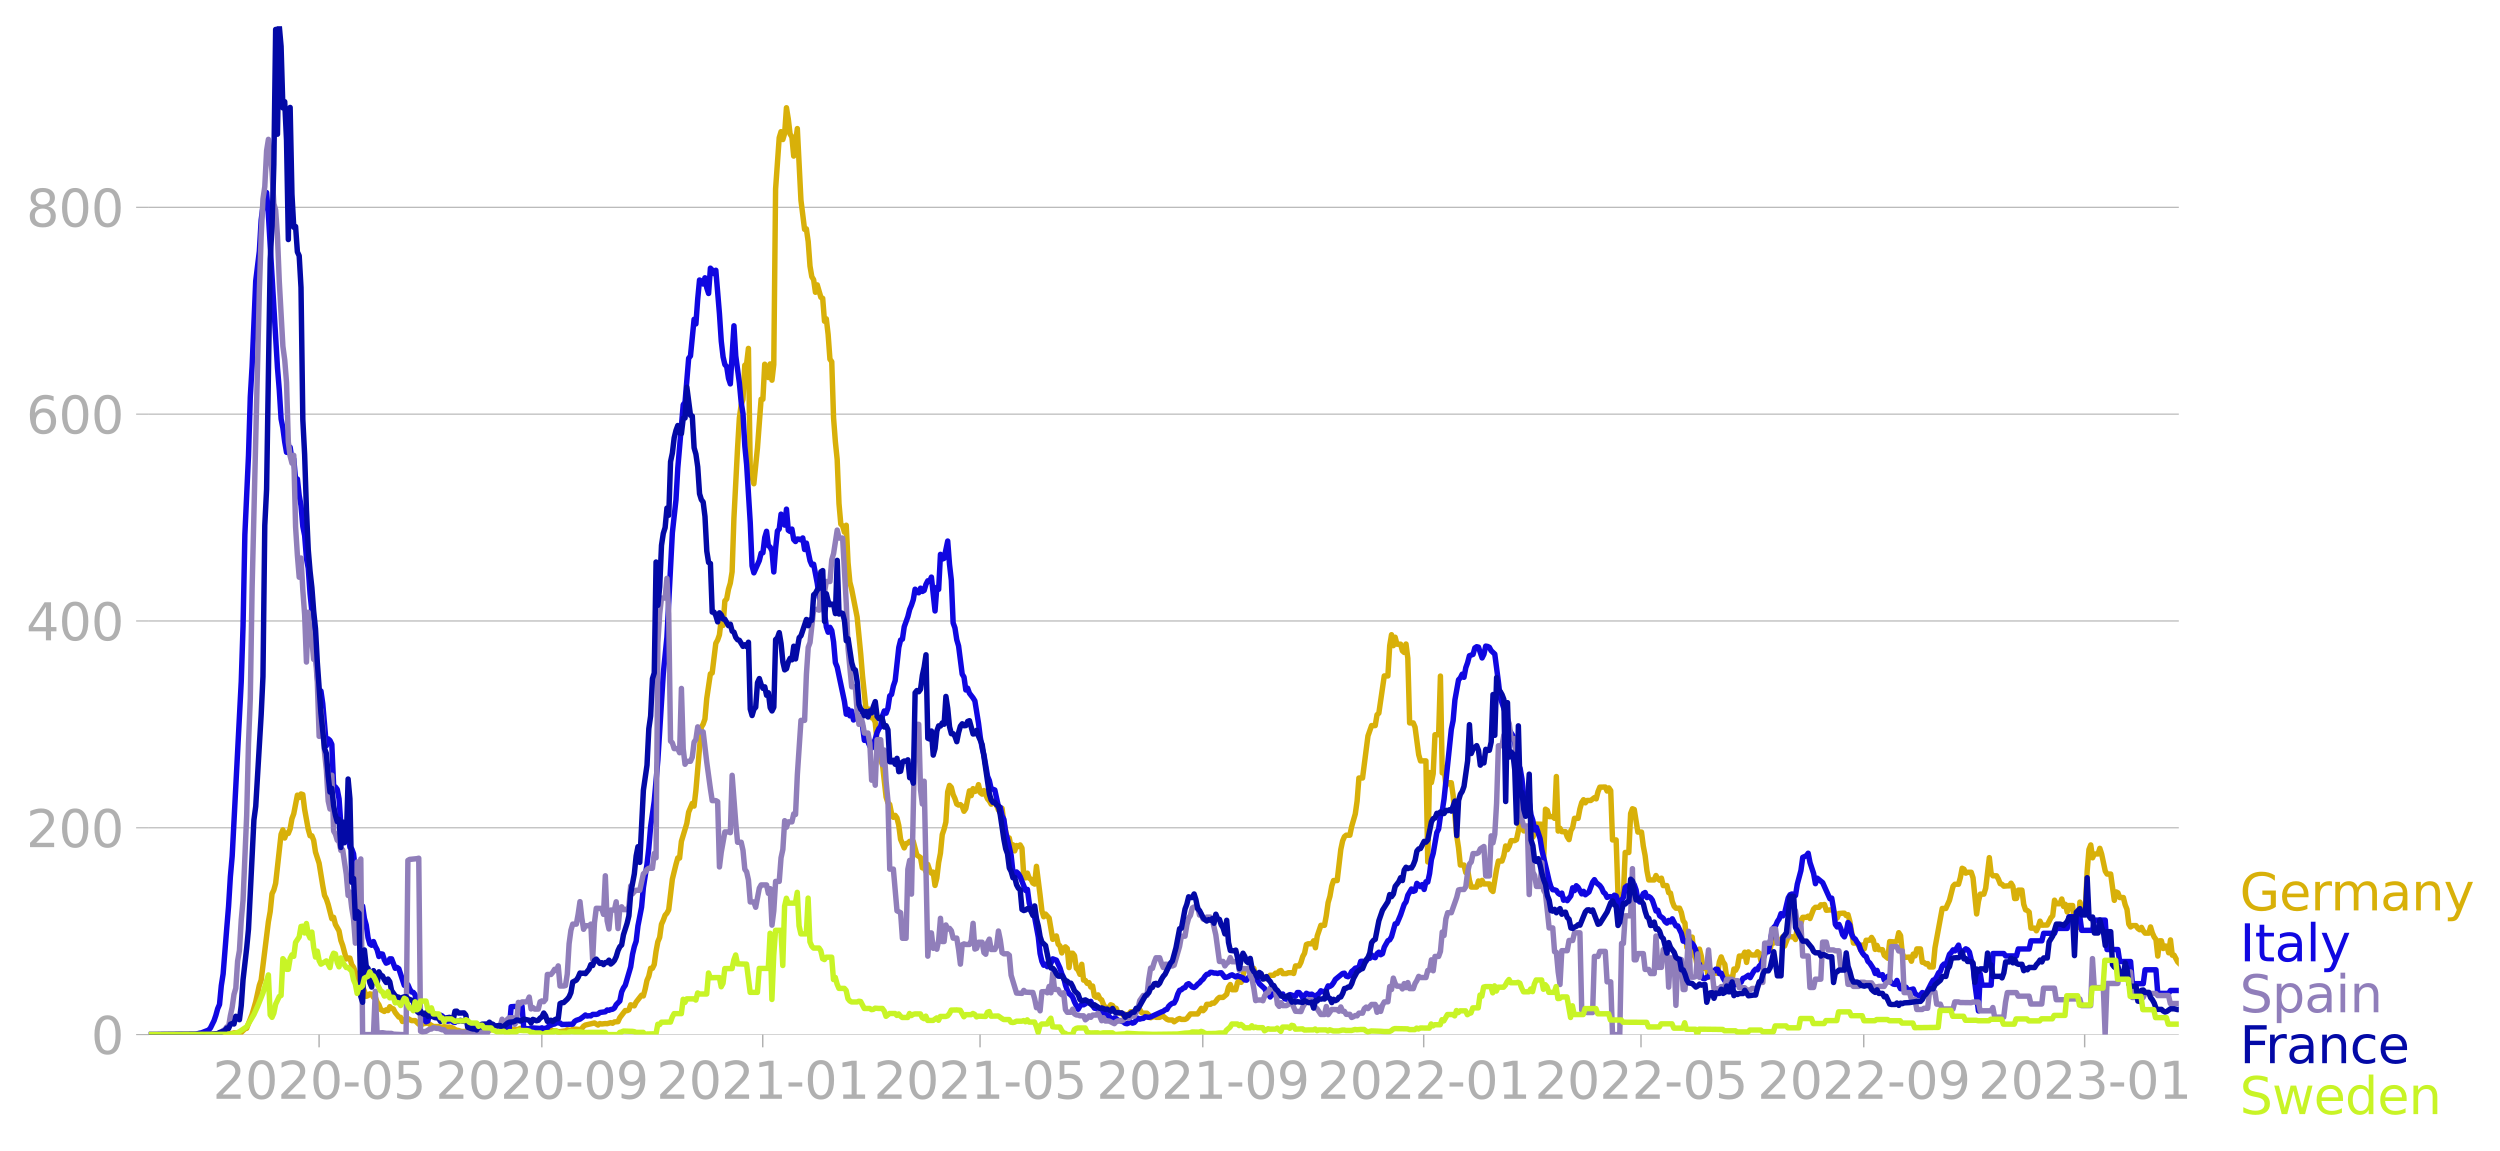 <svg xmlns="http://www.w3.org/2000/svg" xmlns:xlink="http://www.w3.org/1999/xlink" width="916.28" height="421.825" viewBox="0 0 687.21 316.369"><defs><style>*{stroke-linejoin:round;stroke-linecap:butt}</style></defs><g id="figure_1"><path id="patch_1" d="M0 316.369h687.21V0H0v316.369z" style="fill:none"/><g id="axes_1"><path id="patch_2" d="M40.922 284.4h558V7.2h-558v277.2z" style="fill:none"/><g id="matplotlib.axis_1"><g id="xtick_1"><g id="line2d_1"><defs><path id="mb1f27d4734" d="M0 0v3.5" style="stroke:#b0b0b0;stroke-width:.4"/></defs><use xlink:href="#mb1f27d4734" x="87.713" y="284.4" style="fill:#b0b0b0;stroke:#b0b0b0;stroke-width:.4"/></g><g id="text_1" style="fill:#b0b0b0" transform="matrix(.14 0 0 -.14 58.465 302.038)"><defs><path id="DejaVuSans-32" d="M1228 531h2203V0H469v531q359 372 979 998 621 627 780 809 303 340 423 576 121 236 121 464 0 372-261 606-261 235-680 235-297 0-627-103-329-103-704-313v638q381 153 712 231 332 78 607 78 725 0 1156-363 431-362 431-968 0-288-108-546-107-257-392-607-78-91-497-524-418-433-1181-1211z" transform="scale(.016)"/><path id="DejaVuSans-30" d="M2034 4250q-487 0-733-480-245-479-245-1442 0-959 245-1439 246-480 733-480 491 0 736 480 246 480 246 1439 0 963-246 1442-245 480-736 480zm0 500q785 0 1199-621 414-620 414-1801 0-1178-414-1799Q2819-91 2034-91q-784 0-1198 620-414 621-414 1799 0 1181 414 1801 414 621 1198 621z" transform="scale(.016)"/><path id="DejaVuSans-2d" d="M313 2009h1684v-512H313v512z" transform="scale(.016)"/><path id="DejaVuSans-35" d="M691 4666h2478v-532H1269V2991q137 47 274 70 138 23 276 23 781 0 1237-428 457-428 457-1159 0-753-469-1171Q2575-91 1722-91q-294 0-599 50Q819 9 494 109v635q281-153 581-228t634-75q541 0 856 284 316 284 316 772 0 487-316 771-315 285-856 285-253 0-505-56-251-56-513-175v2344z" transform="scale(.016)"/></defs><use xlink:href="#DejaVuSans-32"/><use xlink:href="#DejaVuSans-30" x="63.623"/><use xlink:href="#DejaVuSans-32" x="127.246"/><use xlink:href="#DejaVuSans-30" x="190.869"/><use xlink:href="#DejaVuSans-2d" x="254.492"/><use xlink:href="#DejaVuSans-30" x="290.576"/><use xlink:href="#DejaVuSans-35" x="354.199"/></g></g><g id="xtick_2"><use xlink:href="#mb1f27d4734" id="line2d_2" x="148.939" y="284.4" style="fill:#b0b0b0;stroke:#b0b0b0;stroke-width:.4"/><g id="text_2" style="fill:#b0b0b0" transform="matrix(.14 0 0 -.14 119.69 302.038)"><defs><path id="DejaVuSans-39" d="M703 97v575q238-113 481-172 244-59 479-59 625 0 954 420 330 420 377 1277-181-269-460-413-278-144-615-144-700 0-1108 423-408 424-408 1159 0 718 425 1152 425 435 1131 435 810 0 1236-621 427-620 427-1801 0-1103-524-1761Q2575-91 1691-91q-238 0-482 47Q966 3 703 97zm1256 1978q425 0 673 290 249 291 249 798 0 503-249 795-248 292-673 292t-673-292q-248-292-248-795 0-507 248-798 248-290 673-290z" transform="scale(.016)"/></defs><use xlink:href="#DejaVuSans-32"/><use xlink:href="#DejaVuSans-30" x="63.623"/><use xlink:href="#DejaVuSans-32" x="127.246"/><use xlink:href="#DejaVuSans-30" x="190.869"/><use xlink:href="#DejaVuSans-2d" x="254.492"/><use xlink:href="#DejaVuSans-30" x="290.576"/><use xlink:href="#DejaVuSans-39" x="354.199"/></g></g><g id="xtick_3"><use xlink:href="#mb1f27d4734" id="line2d_3" x="209.666" y="284.4" style="fill:#b0b0b0;stroke:#b0b0b0;stroke-width:.4"/><g id="text_3" style="fill:#b0b0b0" transform="matrix(.14 0 0 -.14 180.419 302.038)"><defs><path id="DejaVuSans-31" d="M794 531h1031v3560L703 3866v575l1116 225h631V531h1031V0H794v531z" transform="scale(.016)"/></defs><use xlink:href="#DejaVuSans-32"/><use xlink:href="#DejaVuSans-30" x="63.623"/><use xlink:href="#DejaVuSans-32" x="127.246"/><use xlink:href="#DejaVuSans-31" x="190.869"/><use xlink:href="#DejaVuSans-2d" x="254.492"/><use xlink:href="#DejaVuSans-30" x="290.576"/><use xlink:href="#DejaVuSans-31" x="354.199"/></g></g><g id="xtick_4"><use xlink:href="#mb1f27d4734" id="line2d_4" x="269.399" y="284.4" style="fill:#b0b0b0;stroke:#b0b0b0;stroke-width:.4"/><g id="text_4" style="fill:#b0b0b0" transform="matrix(.14 0 0 -.14 240.15 302.038)"><use xlink:href="#DejaVuSans-32"/><use xlink:href="#DejaVuSans-30" x="63.623"/><use xlink:href="#DejaVuSans-32" x="127.246"/><use xlink:href="#DejaVuSans-31" x="190.869"/><use xlink:href="#DejaVuSans-2d" x="254.492"/><use xlink:href="#DejaVuSans-30" x="290.576"/><use xlink:href="#DejaVuSans-35" x="354.199"/></g></g><g id="xtick_5"><use xlink:href="#mb1f27d4734" id="line2d_5" x="330.625" y="284.4" style="fill:#b0b0b0;stroke:#b0b0b0;stroke-width:.4"/><g id="text_5" style="fill:#b0b0b0" transform="matrix(.14 0 0 -.14 301.377 302.038)"><use xlink:href="#DejaVuSans-32"/><use xlink:href="#DejaVuSans-30" x="63.623"/><use xlink:href="#DejaVuSans-32" x="127.246"/><use xlink:href="#DejaVuSans-31" x="190.869"/><use xlink:href="#DejaVuSans-2d" x="254.492"/><use xlink:href="#DejaVuSans-30" x="290.576"/><use xlink:href="#DejaVuSans-39" x="354.199"/></g></g><g id="xtick_6"><use xlink:href="#mb1f27d4734" id="line2d_6" x="391.352" y="284.4" style="fill:#b0b0b0;stroke:#b0b0b0;stroke-width:.4"/><g id="text_6" style="fill:#b0b0b0" transform="matrix(.14 0 0 -.14 362.105 302.038)"><use xlink:href="#DejaVuSans-32"/><use xlink:href="#DejaVuSans-30" x="63.623"/><use xlink:href="#DejaVuSans-32" x="127.246"/><use xlink:href="#DejaVuSans-32" x="190.869"/><use xlink:href="#DejaVuSans-2d" x="254.492"/><use xlink:href="#DejaVuSans-30" x="290.576"/><use xlink:href="#DejaVuSans-31" x="354.199"/></g></g><g id="xtick_7"><use xlink:href="#mb1f27d4734" id="line2d_7" x="451.085" y="284.4" style="fill:#b0b0b0;stroke:#b0b0b0;stroke-width:.4"/><g id="text_7" style="fill:#b0b0b0" transform="matrix(.14 0 0 -.14 421.837 302.038)"><use xlink:href="#DejaVuSans-32"/><use xlink:href="#DejaVuSans-30" x="63.623"/><use xlink:href="#DejaVuSans-32" x="127.246"/><use xlink:href="#DejaVuSans-32" x="190.869"/><use xlink:href="#DejaVuSans-2d" x="254.492"/><use xlink:href="#DejaVuSans-30" x="290.576"/><use xlink:href="#DejaVuSans-35" x="354.199"/></g></g><g id="xtick_8"><use xlink:href="#mb1f27d4734" id="line2d_8" x="512.311" y="284.4" style="fill:#b0b0b0;stroke:#b0b0b0;stroke-width:.4"/><g id="text_8" style="fill:#b0b0b0" transform="matrix(.14 0 0 -.14 483.063 302.038)"><use xlink:href="#DejaVuSans-32"/><use xlink:href="#DejaVuSans-30" x="63.623"/><use xlink:href="#DejaVuSans-32" x="127.246"/><use xlink:href="#DejaVuSans-32" x="190.869"/><use xlink:href="#DejaVuSans-2d" x="254.492"/><use xlink:href="#DejaVuSans-30" x="290.576"/><use xlink:href="#DejaVuSans-39" x="354.199"/></g></g><g id="xtick_9"><use xlink:href="#mb1f27d4734" id="line2d_9" x="573.038" y="284.4" style="fill:#b0b0b0;stroke:#b0b0b0;stroke-width:.4"/><g id="text_9" style="fill:#b0b0b0" transform="matrix(.14 0 0 -.14 543.79 302.038)"><defs><path id="DejaVuSans-33" d="M2597 2516q453-97 707-404 255-306 255-756 0-690-475-1069Q2609-91 1734-91q-293 0-604 58T488 141v609q262-153 574-231 313-78 654-78 593 0 904 234t311 681q0 413-289 645-289 233-804 233h-544v519h569q465 0 712 186t247 536q0 359-255 551-254 193-729 193-260 0-557-57-297-56-653-174v562q360 100 674 150t592 50q719 0 1137-327 419-326 419-882 0-388-222-655t-631-370z" transform="scale(.016)"/></defs><use xlink:href="#DejaVuSans-32"/><use xlink:href="#DejaVuSans-30" x="63.623"/><use xlink:href="#DejaVuSans-32" x="127.246"/><use xlink:href="#DejaVuSans-33" x="190.869"/><use xlink:href="#DejaVuSans-2d" x="254.492"/><use xlink:href="#DejaVuSans-30" x="290.576"/><use xlink:href="#DejaVuSans-31" x="354.199"/></g></g></g><g id="matplotlib.axis_2"><g id="ytick_1"><path id="line2d_10" d="M40.922 284.4h558" clip-path="url(#p48f4466054)" style="fill:none;stroke:#b0b0b0;stroke-width:.3;stroke-linecap:square"/><g id="line2d_11"><defs><path id="mb49ef92e0b" d="M0 0h-3.5" style="stroke:#b0b0b0;stroke-width:.3"/></defs><use xlink:href="#mb49ef92e0b" x="40.922" y="284.4" style="fill:#b0b0b0;stroke:#b0b0b0;stroke-width:.3"/></g><use xlink:href="#DejaVuSans-30" id="text_10" style="fill:#b0b0b0" transform="matrix(.14 0 0 -.14 25.015 289.719)"/></g><g id="ytick_2"><path id="line2d_12" d="M40.922 227.547h558" clip-path="url(#p48f4466054)" style="fill:none;stroke:#b0b0b0;stroke-width:.3;stroke-linecap:square"/><use xlink:href="#mb49ef92e0b" id="line2d_13" x="40.922" y="227.547" style="fill:#b0b0b0;stroke:#b0b0b0;stroke-width:.3"/><g id="text_11" style="fill:#b0b0b0" transform="matrix(.14 0 0 -.14 7.2 232.866)"><use xlink:href="#DejaVuSans-32"/><use xlink:href="#DejaVuSans-30" x="63.623"/><use xlink:href="#DejaVuSans-30" x="127.246"/></g></g><g id="ytick_3"><path id="line2d_14" d="M40.922 170.694h558" clip-path="url(#p48f4466054)" style="fill:none;stroke:#b0b0b0;stroke-width:.3;stroke-linecap:square"/><use xlink:href="#mb49ef92e0b" id="line2d_15" x="40.922" y="170.694" style="fill:#b0b0b0;stroke:#b0b0b0;stroke-width:.3"/><g id="text_12" style="fill:#b0b0b0" transform="matrix(.14 0 0 -.14 7.2 176.012)"><defs><path id="DejaVuSans-34" d="M2419 4116 825 1625h1594v2491zm-166 550h794V1625h666v-525h-666V0h-628v1100H313v609l1940 2957z" transform="scale(.016)"/></defs><use xlink:href="#DejaVuSans-34"/><use xlink:href="#DejaVuSans-30" x="63.623"/><use xlink:href="#DejaVuSans-30" x="127.246"/></g></g><g id="ytick_4"><path id="line2d_16" d="M40.922 113.84h558" clip-path="url(#p48f4466054)" style="fill:none;stroke:#b0b0b0;stroke-width:.3;stroke-linecap:square"/><use xlink:href="#mb49ef92e0b" id="line2d_17" x="40.922" y="113.84" style="fill:#b0b0b0;stroke:#b0b0b0;stroke-width:.3"/><g id="text_13" style="fill:#b0b0b0" transform="matrix(.14 0 0 -.14 7.2 119.16)"><defs><path id="DejaVuSans-36" d="M2113 2584q-425 0-674-291-248-290-248-796 0-503 248-796 249-292 674-292t673 292q248 293 248 796 0 506-248 796-248 291-673 291zm1253 1979v-575q-238 112-480 171-242 60-480 60-625 0-955-422-329-422-376-1275 184 272 462 417 279 145 613 145 703 0 1111-427 408-426 408-1160 0-719-425-1154Q2819-91 2113-91q-810 0-1238 620-428 621-428 1799 0 1106 525 1764t1409 658q238 0 480-47t505-140z" transform="scale(.016)"/></defs><use xlink:href="#DejaVuSans-36"/><use xlink:href="#DejaVuSans-30" x="63.623"/><use xlink:href="#DejaVuSans-30" x="127.246"/></g></g><g id="ytick_5"><path id="line2d_18" d="M40.922 56.987h558" clip-path="url(#p48f4466054)" style="fill:none;stroke:#b0b0b0;stroke-width:.3;stroke-linecap:square"/><use xlink:href="#mb49ef92e0b" id="line2d_19" x="40.922" y="56.987" style="fill:#b0b0b0;stroke:#b0b0b0;stroke-width:.3"/><g id="text_14" style="fill:#b0b0b0" transform="matrix(.14 0 0 -.14 7.2 62.306)"><defs><path id="DejaVuSans-38" d="M2034 2216q-450 0-708-241-257-241-257-662 0-422 257-663 258-241 708-241t709 242q260 243 260 662 0 421-258 662-257 241-711 241zm-631 268q-406 100-633 378-226 279-226 679 0 559 398 884 399 325 1092 325 697 0 1094-325t397-884q0-400-227-679-226-278-629-378 456-106 710-416 255-309 255-755 0-679-414-1042Q2806-91 2034-91q-771 0-1186 362-414 363-414 1042 0 446 256 755 257 310 713 416zm-231 997q0-362 226-565 227-203 636-203 407 0 636 203 230 203 230 565 0 363-230 566-229 203-636 203-409 0-636-203-226-203-226-566z" transform="scale(.016)"/></defs><use xlink:href="#DejaVuSans-38"/><use xlink:href="#DejaVuSans-30" x="63.623"/><use xlink:href="#DejaVuSans-30" x="127.246"/></g></g></g><path id="line2d_20" d="m40.922 284.4 20.907-.081 1.99-.244.499-.162 1.493.122.498-.244.995-.975.498-.162 1.493-3.817.996-3.452.995-4.549.498-1.42 1.991-16.042.498-2.802.498-4.873.498-1.056.497-1.827 1.494-13.482.497-1.219.498 2.234.498-1.38.498.12.498-1.258.497-2.802.498-1.34.996-5.117.497.65.498-.975.498.163.498 4.06.995 5.483.498 1.787h.498l.498 1.259.497 3.208.996 3.086.995 6.132.498 2.72.498.976.498 1.502.995 3.899.498-.366.498 1.95.995 1.786.498 2.6.498 1.38.995 3.736.498-.284.498.04.498 1.787.497.731.498 1.3.498 3.005.498.609.498.081.497.447.498 1.096.498 1.462.498-.203.497-.487.498.122.498.812.498-.04.498 1.38.497.73.498 1.3.996.528.497-.446.498.203.498-1.056.498.447.497.162.498.975.996 1.258.498.082.497 1.137.498-.488h.498l.498-.324.995.568h.996l.995.975.498-.203.498.203.498-.163.995-.122 1.493.934h1.494l.497.163h.498l.498-.122.996.163.497-.041.996.284.498.366.497.203.498.08.498.204.498.081 1.99-.081.996-.487 1.991.08h.498l.498.123h.498l.497.284.996-.447.498-.243.995-.082.498-.203.498-.325 1.493.65.498.122.498-.244.497.244 1.494.04.498-.04.497-.244.498.285 1.991-.244 1.493.528.498.244.498-.163.996.04.497-.324.498-.122.498.081.498-.04.995.325.996.08.497.204h.498l.996-.163.498-.04.497-.325.498.122h.498l.498-.244.995-.04.996.121.497-.284.498-.65.498-.325 2.489-.568.995.568.498-.406.498.122.996-.122.497.04.996-.283.498.162.497-.365.996-.082.498-1.096 1.493-1.95.498.041.498-.243.497-1.381.996.284.498-1.015 1.493-1.909.498.203.497-1.868.498-2.396.498-1.137.498-2.193h.498l.497-1.015.498-3.614.498-2.68.498-1.178.497-3.614.498-1.097.498-1.38.498-.569.497-.934.996-8.406.996-4.061.497-1.787.498.04.498-4.588 1.493-4.954.498-3.087.995-2.396.498.731.498-4.264 1.493-17.421.498-.812.498-1.422.498-5.644.995-6.782.498-.244.995-8.162.498-.894.498-1.421.498-4.183.498 1.584.497-6.741.498-.528.498-2.68.498-1.665.497-3.127.498-14.701.996-19.208.497-8.366.498-3.573.498-1.544.498-9.38.498-.406.497-4.224.498 33.016.996 4.182.995-9.868.996-13.36h.497l.498-9.625.996 3.655.498-3.736.497 4.467.498-4.304.498-48.244.995-14.092.498-1.665.498 2.152.498-1.665.497-7.066.498 3.046.498 4.183.498.812.498 5.239.995-7.554.996 19.696.995 8 .498-.122.498 3.493.497 6.74.498 2.925.498.812.498 3.452.498-2.03.995 3.41.498.285.498 6.294.497-.65.498 4.264.498 6.823.498.69.498 15.432.497 6.578.498 4.873.498 12.143.498 5.604.497.528.498 1.705.498-1.908.498 10.274.497 5.36.498 1.95 1.494 7.634.995 10.193.498 6.05.995 9.544.498-.487.498.081.498 2.315.497.162.498 1.056.498 5.28.996 5.278.497 1.056.996 8.975.498 1.543.497.488.498 2.477.498 1.056.498-.528.497.69.498 2.071.498 3.817.996 2.356.497-1.178.498-.122.498-.487h.995l.996 3.777.995.65.498 2.842.498-.04.498 1.096.498-1.99.497 1.502.498.894.498-.284.498 3.654.497-1.99.498-4.263.498-2.6.498-5.116.497-1.462.498-1.99.498-8.284.498-1.787.498.528.497 1.99.498 1.096.498 1.503.498.284.497-.122.498.447.498 1.38.498-.73.995-4.874.498 1.3.498-1.909.498.772.497-.203.498-1.665.498 2.193.498.406.497-.975.996 2.274.498.569.497.893.498-.243.498-.69.996 2.517.497.69.498-1.137.498 3.818.995 4.75.498-.405.498 2.518.498-.65.497 1.665.498-1.462.498.284.498-.447.498.853.497 7.635.498.568.498-1.3.498 1.382.497.284.498 1.056.498.284.498-4.873.995 7.878.498 4.305.498 1.665.498-.731.995 1.096.996 5.848.497-.65.498-.284.498 2.274.498.487.498 1.909.497-1.218.498-.447.498.447.498 5.238.497-3.939h.498l.498.65.498 3.492.497.488.498 1.177.498-2.761.498 4.345.498.081.497.813.498-.204.498 1.219.498-.285.497 2.762.498.325.498-.65.498 1.056.497.325.498 1.3.498.811h.996l.497-.771.498.203.498.812.498-.04.497 1.258h.996l.498.69.497-.324.498.365.498-.406.498-.65h.995l.498-.365.996-.244.497.853.498.163h.996l.497.487.498.772.996-.366.498.244h.995l.498-.285h.498l.995.813.498.203h.995l.498.487.996-.69.498-.203.497.243h.996l.498-.243.995-1.26h1.991l.996-1.542.498.65.497-.488.498-1.259h.996l.497-.365.498.04.498-.487.498-.69.497-.407h.996l.996-.852.497-1.95.498-.73.498 1.42h.995l.498-1.99.498-.527.498.487.995-3.736h.996l.498.569.497-.812.498.162.498 1.95.498-.326h.995l.498.731.498.447.497-.365.498-.041.498-.528h.996l.497-.569.498.082.498-.65.498-.162.497.852h.996l.498-.243h.995l.498.203.498-2.071h.995l.498-.975.498-1.624.498-.894.497-2.396.498-.203h.996l.498-.812.497 1.909.498-3.25.996-2.923h.995l.498-2.68.498-3.574.497-1.705.498-2.843.498-1.503h.996l.995-8.528.498-2.355.498-1.178.497-.406h.996l.498-2.396.995-3.451.498-3.534.498-6.335h.995l1.494-11.573.995-2.843h.996l.497-2.964.498-.447 1.494-10.234h.995l.498-8.325.498-3.005.497 3.005.498-2.314.498 1.908h.995l.498 1.828.498.446.498-2.314.498 3.939.497 17.746h.996l.498 1.178.995 7.553.498 1.706h1.493l.498 27.777.498-24.57.498 2.762.497-2.436.498-10.721h.996l.497-16.122.498 26.6.498-1.544.498 5.157.497-.893h.996l.498 3.452.995 11.127.498 3.33.498 4.71h.995l.498 2.071.498-.852.498 2.964.497 1.868h1.494l.498-1.665.497 1.056.498-1.218.498.974h1.493l.498 1.625.498.446.995-6.091.498-2.274h.996l.497-1.462.498-2.68.498 1.015.498-.934.497-1.543h.996l.498-.284.995-4.67.498.73.498 1.544h.995l.498-1.056.498 2.883.498-.081.497-.975.498-2.64 1.494.041.497 9.543.498-13.685.498.325.498 1.705h.995l.498.488.498-11.493.497 14.985.498-.771.498.934h.996l.497 1.421.498.772.498-2.437.498-.893.497-2.518h.996l.498-2.6.497-1.745.498-.772.498.853.498-.65h.995l.996-.772.498.325.497-1.99.498-1.218 1.493-.04.498 1.096.498-.853.498.731.498 13.564h.995l.498 14.538.995 1.218.498-.568.498-11.736h.995l.498-10.721.498-1.3.498.203.995 6.213h.996l.498 3.858.497 2.6.498 4.142.498 2.558h1.493l.498-1.218.498.893.498.406.497-.568.498 2.03h.996l.497 1.95.498.121.498 2.315.498 1.3.497.527h.996l.498 1.178.498 2.274.497.65.498 6.7.498.528.498-3.37h.497l.498 4.954.498.934.498 2.721.497-5.32.498 1.909.498 3.37h.996l.497 2.478.498-2.193.498 1.665.498-.61h.995l.498-3.167.498-1.3.497 1.34.498.69.498 3.534h.996l.497.812.498-3.046.498.325.498-1.015.497-2.883h.996l.498-1.056.498 2.802.497-2.883.498.609.498.244h.995l.498-.894.498.447.498 2.152.497-1.015.498-1.909h.996l.498-.243.497-2.559.498.731.498-1.502.498.65h.995l.498-.894.498 2.558.995-2.599.996.082h.498l.497.73.498-3.451.498-1.828.498.812.497-1.624h.996l.498-.325.497.65.996-2.599.498-.487h.995l.498-.69.498.04.498-.122.497 1.584.996-.081h.498l.497.162.498 1.218.498.853.498-1.259.995-.081h.498l.498.65.498-.244.497 1.828.996 5.97h.995l.498.811.498 1.097.498-1.38.498 1.055.497-2.355h.996l.498-.772.497.812.498 2.477.498-1.096.498 1.178h.995l.498 1.543.996.812.497-4.589.996.081h.498l.497-.243.498-2.275.498.772.498 5.036.497.974 1.494-.081.498 1.137.497-1.95.498.488.498-1.908h.995l.498 3.654.498.082.498.406.497-.122.498.934h.996l.498-5.239 1.99-10.842h.996l.996-2.234.995-3.898.498-.528h.996l.497-1.787.498-2.6.498.244.498 1.097.497-.244h.996l.498 1.503.995 9.95.498-3.453.498-1.99h.995l.498-1.624.996-8.406.497 4.304.498.69h.996l.498.894.497 1.26.498.162.498.528.995-.082h.498l.498-.73.498.812.497 3.41.498-.04.498-2.274h.996l.497 3.898.498 1.503.498.203.498.447.497 4.386h.996l.498.73.497-1.055.498-1.584.498 1.096 1.493-.04.996-1.99.498-.569.497-4.264.498.975h.996l.497-1.3.498 2.031.498-.569.498 2.112.498-1.787h.995l.498 5.97.498.162.497-.121.498-6.945.498 1.747h.995l.498-10.112.498-6.092.498-1.259.498 3.534.497-1.056h.996l.498-1.543.497 1.543.996 4.71.498.813h.995l.996 7.228.498-2.315.497.244.498 1.3h.996l.497 1.99.498 1.258.498 4.061.498.772.497-.366h.996l.498.772.498.365.497-.65.498.975.498.61h.995l.498-1.706.498 1.665.498 1.096.497.69.498 4.549.498-4.183h.498l.498 2.112.497-.69.498.08.498 1.787.498-3.533.497 4.183h.498l.996 1.868.498.487h0" clip-path="url(#p48f4466054)" style="fill:none;stroke:#d8b009;stroke-width:1.5;stroke-linecap:square"/><path id="line2d_21" d="m40.922 284.4 12.445-.081.498-.04.995-.285.498-.081 1.99-.772.499-.568.995-2.03.498-1.463.498-1.827.498-1.137.497-5.198.498-3.208.996-12.549.497-6.01.498-8.162.498-5.645 2.489-47.96.498-15.31.497-25.096.996-21.726.498-16.163.497-8.447.996-23.431.995-8.163.498-8.568.498-3.818.996-3.736.497 6.213 2.49 41.95.497 6.091.498 7.96.497 2.518.498 3.817.498 2.843.498.08.498-1.461.497 3.452.498-.203.498 5.563.498-.081.497 4.548.498 2.762.498 5.726.498 2.477.497 6.294.498 2.721.498 7.025.498 4.914.498 6.173.497 4.63.996 13.4.498-2.396.497 3.493.996 11.533.498-1.868.497.447.498 1.055.498 11.371.498.366.498.65.497 2.598.498 7.066.498.488.498.04.497 1.665.498.812.498 3.25.498.405.497 1.381.996 8.853.498 1.38.498 3.859.497.284.498 3.411.498 1.787.498 3.492.497 1.746.498.325.498-1.015.498 1.3.498.934.497 1.868.498-.731.498.08.498 1.585.497.893.498-.203.498-.975h.498l.995 2.6.498-.244.498.365 1.493 4.548.498-.527.498.365.497 1.178.498.812.498.122.498.65.497 3.005.498 1.3.498.69.498 1.664.498.082.497.69.498-.203.498-2.112.498.163.497.609.498-.528.498.609.498-.081.497-.284.498.243.498.731.498.122.498.569.497-.082.498-.203.498.528.498.081.497-.324.498.04.498-.284.498.244.995.08.498.163.498.406.995.61.498-.082.498.325 1.493.569.498-.163h.498l.497-.122.498-.284.498.244.996-.285.497.244.498-.325.996.569 1.493-.04h.498l.497-5.89.996-.08 1.493.162.498-.244.498 6.295.498-.122.995.04.498-.243 2.489.162.498-.162.497.284.498-.203.498-.081.498-.61.497-.121.498-.244.498-.08.498-.326.995.04.498.407 2.987-.081.497-.731.498-.325.996-.325.995-.731.498-.406.498.284.498-.081.497.04.498-.405h.996l.497-.122.498-.406 1.494-.203.497-.488.498.081.498-.203.498-.08.497-.326.498-.934.996-1.015.497-2.477.498-1.097.498-.73 1.493-5.077.498-3.41.498-2.153.498-1.462.497-4.224.996-5.157.498-5.36.995-6.457.498-4.386.498-5.93.995-6.984.996-11.33 1.493-23.797.996-9.99 1.493-28.67.996-9.056.497-8.731 1.494-17.422.497-.69.996-12.061.498-.65.995-10.07.498 1.258.498-6.863.498-5.198.497.244.498.852.498-1.705.498 2.761.497 1.543.498-6.944.498.528.498.975.497-.934.996 11.98.498 7.512.498 4.305.497 2.152.498.528.498 3.249.498 1.502.995-15.96.498 8.285.995 7.432.498 5.36.498 3.087.498 8.852.498 5.158.995 15.96.498 11.857.498 1.909 1.493-3.37.498-2.031.497-.122.498-4.183.498-1.705.498 3.939.498.406.497 1.096.498 5.726.498-6.416.498-4.833.497-.568.498-4.061.498 1.34.498 1.665.497-4.386.498 5.807.498.325.498-.65.498 2.884.497.528.498-.69.498.04.498.203.497-.528.498 3.168.498-1.747.995 4.833.498 1.178.498-.203.996 5.238.497 3.696.498 1.705.498-.365.498 2.883.497 4.061.498 1.462.498-1.34.498.893.498 3.127.497 5.685.498 1.219 1.991 9.462.498 3.492.498-1.34.497 1.787.498-1.3.498 2.437.498-.447.995-1.462.498 2.071.498 1.584.498 3.858.497-1.178.498 1.625.498 1.137.498.528.995-2.437.498-1.787.498-1.096.498-.61.497-2.923.498-1.34.498.609.498-1.38.497-3.371.498-.407.498-2.314.498-1.462.995-9.137.498-2.03.498-.244.498-3.412.995-2.761.498-1.99.498-1.178.497-1.502.498-2.883.498.852.498.122.497-1.259.498.894.498-.285.498-1.665.498-.974.497.162.498-1.177.996 9.3.497-6.498.498.568.498-9.624.498 1.3.497-.204.996-4.751.498 6.416.498 4.345.497 11.737.498 1.38.498 3.249.498 1.706.995 7.756.498.812.498 3.533.497-.487.498 1.38.996 1.3.498.812.995 6.132.498 3.899.498 2.964.497 1.828.996 5.888.498 1.218.497 2.275.498.08.498.204.996 4.548.497.203.498 2.315.498 1.015.498 3.574.497 1.868.996 4.386.498 4.588.497 1.503.498-1.462.498.447.498.853 1.493 3.776.498-.284.498 3.736.497 1.706.996 2.274.995 5.36.498 4.548.498 2.153.498 1.056.498-.285.497.69.498-.365.498-.609.498-1.178.995.366.996 2.193.498 1.584.497 1.015.498 2.07.498 1.382.498.974.497.366.498.609.498 1.3.995 1.99.498-.854.498-.487.498.122.498-.284.497-.447.498.244.498-.447.498 1.137.497.73.498.082.498-.122.498.731.995.731.498.122.498.406.498.203.497.731.498.163.498-.366.498.163.497.568.498-.04.996.406.497.406.498.08.996-.486.498.324.497-.162.996-1.178.498.244.497-.162.498-.041.498-.447.995.163.498-.122 2.987-1.38.498-.163.497-.406.498-.122.498-.853.498-.487.497-.325.498-.081.498-.934.498-1.544.498-1.015.497-.162.498-.447.498-.162.498-.813.497-.243.996.893.498.163.497-.366.498-.568.498-.366.498-.61.498-.405.497-.772.498-.528.498-.08.498-.488.497.04.498.163h.498l.498.122.497-.163.498-.04.996 1.259.498-.041.497-.163.498-.324.498-.163.995.569.498-.325 1.493.609.498.569.498.04.498-.73.498-.041.995.243.498.488h.498l.497 1.015 1.494 1.38.497.975.498.406.498.894.498-.853.995.365 1.494.163.497-.488.498 1.3.498.122.498-.406.498-.853 1.493.447.498-1.016h.497l.498.569.498.893.995-1.259.498.244.498.081.498-.081.995.69.498-.528.498-.365.498-.731.497.244h.498l.498-.488.498-1.096.497.122.498-.325.498-.69.498-.894 1.99-1.624.499-.082.497.813.498.162.498-.406.498-1.056.497-.365.498-.528.996-.203.498-1.665.497-.04.498.202.498-.243.498-.731.497-.041.498-.934.498.609.498.162.497-1.096.498-.406.498.69.498-.284.498-1.787.995-1.787.498-.243.498-.853.995-3.533.498-.081.995-2.356.996-2.924.498-.69.498-1.827.995-1.706.498.65.498-.203.497-1.99.996.893.498-.568.497 1.34.498-2.112.498.081.498-2.314.498-3.858.497-1.706.996-5.726.498-.974.497-3.533.498-1.422.498-3.33 1.991-19.086.498-2.437.498-5.685.995-5.523.498-.528.498-1.015.497.853.498-2.64.498-1.38.498-1.91.995-.365.498-1.787.498-.324.498.121.995 2.965.498-1.015.498-2.234.497.081.498.244.498.934.995.934.996 7.635.498 4.304 1.493 4.467.498 4.305.498.203.995 1.503.498 2.03.996 5.929.497 1.056.498 2.883.498 4.914.498 1.705.497-.121.498-.244.498 3.614.498 1.543.497 2.6.498-.691.996 3.086.498 3.127 1.493 6.335.498 2.193.497 1.625.498.771.498.04.498.163.497.772.498.325.498-.366.498 1.95.498-.285.497.406.996-1.34.498-2.193.497.772.498-1.34.498.446.995 1.787.498-.69.498.934.996-.772.995-2.68.498-.69.498.812.995.812.498.69.498 1.138.497.406.498 1.015.498-.203h.498l.498.446.497-.852.498.203.996 3.167.497-2.03.498-.69.498-2.803.498-.406.497.244.498-.569.498-.771.498.771.498 1.422.497 2.802.498.528.996-2.315.497-.284.498 1.38.498-.284.498.325.497.69.996 2.965.498-.203.498 1.502.995.731.498.894.498.406.497-.731.498.406.498-.853.995 1.95h.498l.996 2.03.498 2.152.497-.04.498.568.498-1.178.498 1.016.497.284.498.73.498 1.179.498 3.167.497.61.498 3.167.498.771h.498l.498-.324.497-.163.498-.853.498-.203.995-1.015.498.04.498 1.178.498-.122.497 1.3.498.812.498.447.498.609.498.325.497-.731.498.447.498-.082.995-.852.498.203.498-1.056.498-.163.995-.69.498.65.996-1.787.497-.528.498.162.498-1.015.498-.487 1.493-3.98.498.528.995-5.32.498-1.38.498-.447.498-1.178.497-.73.498-1.422.498.609.498-.772.995-4.182.498-.853.498-.203.498.081.497.325.498-3.127.996-3.736.497-3.614.996-.447.498-.69.497 2.558.996 3.005.498 2.802.498-1.502 1.493 1.218 1.99 4.426.499-.162.497 2.883.498 4.345.498.69.498-.69.498 1.137.497 1.665.498.61.498-1.34.498-2.6.497.65.498 2.559.498 1.015.498.325.497.893.498.61.498 1.461.498.894.498.65.497.324.498 1.3.498.446.995 1.544.498 1.34.498-.853.498 1.3.497.04.498-.162.498 1.462.996-1.016.497 1.178.498.61.498.365.498.08.497-1.096.498 1.34.498.934h.498l.995-.406.498.772.498-.04.995-.244.498 1.218.498.447.498.203.497-.285.498-.609.996.366 1.493-2.924.498-.853.498-.162.497-.813.498-1.055.498-.406.498-1.462.497-.528.498.365.996-3.046.497-.487.498-.73.498.283.996-1.583.497 2.193.498-.285.996-.893.497.244.498.65.498 2.111.498 1.584.498 4.873.995 7.594.498-10.152.498 3.086h2.488l.498-8.69h2.987l.498.65h2.986l.498-1.91h2.987l.497-2.233h2.987l.498-2.071h2.986l.498-1.34h2.987l.498-3.208h2.986l.498 3.736h2.987l.497-2.802h2.987l.498 8.081h2.986l.498 3.29h2.987l.497 6.09h2.987l.498-3.817h2.986l.498 6.498h2.987l.498-.812h2.489" clip-path="url(#p48f4466054)" style="fill:none;stroke:#1007e1;stroke-width:1.5;stroke-linecap:square"/><path id="line2d_22" d="m40.922 284.4 17.92-.081.996-.122.995-.487.498-.447.498-.244.498-.73h.497l.498-3.087.498-2.315.498-3.533.497-1.705.498-7.472.498-2.884.498-8.365.498-5.483.995-23.269.498-19.736.498-12.426.497-30.417 1.991-81.503.498-15.188.498-10.193.498-3.411.498-9.868.497-3.127.498 3.858.498 5.157.498 8.65.497 1.787.498 7.147.498 12.426.995 17.869.498 3.695.498 6.213.498 16.407.498 3.857.497 1.95.498-2.153.498 19.655.498 7.838.497 6.01.498-5.279.498 8.812.498 6.782.497 12.995.498-13.685.498 4.954.498 2.761.498 5.239.497-.73.498 6.984.498 14.904.498-7.27.497 5.036.498 6.782.498 4.71.498 8.488.497 2.233.498-9.3.498 15.351.498.853.498 1.665.497.365.498 2.437.498-.162.995 6.74.498 5.808.498-.934.498 4.345.497 3.005.498 6.7.498-22.334.498 2.192.498-3.005.497 48.285h2.987l.498-11.899.498 11.493 1.493-.122.995.163 1.494.04.497.203 2.49.122h.995l.498-47.879.497-.284 1.991-.203.498-.122.498 47.554.498.162.995-.121.996-.61.498-.04.497-.366.996.203h.498l.995.406.498-.04.498.609 2.489.04.497.082.996-.081 1.493.08.996.082 1.493.04h.996l.497-.121 1.991.081.996-1.99.498.163h1.991l.498-1.868.497.852.498.122.498-1.015.498-.365h.995l.498 1.786.498-.771.498-5.239.497.406.498-.528h.996l.497-.203.498-1.137.498 3.249.498-.366.497.407h.996l.498-1.99.498-.244.497.203.498-.609.498-6.863h.995l.498-.61.498-.811.498.325.497-1.26.498 5.523h.996l.498-.121.497-3.168.498-8.325.498-3.695.498-1.706h.995l.498-2.72.498-3.452.497 4.426.498 3.167.498-.974h.996l.497-.447.498 9.787.498-10.152.498-3.98 1.493.04.498 1.625.498-10.6.497 12.346.498 2.274.498-5.198h.995l.498-2.274.498 7.35.498-5.4.497-.57.498.772h.996l.498-.893.497-5.604.498 2.152.498-.609.498-.365h.995l.996-4.508.497-.487.498-.731.498-.325h.996l.497-4.061.498 1.178.498-59.087.498-7.92.497-4.385h.996l.498-5.4.497 9.664.498 35.046.498.487.498 1.584h.995l.498 1.137.498-17.665.498 16.61.497 4.223.498-.812h.996l.497-1.138.498-4.142.498-.73.498-3.452.498 1.38h.995l.996 8.366.995 7.269.498 3.249h.995l.498.284.498 17.95.498-4.062.995-5.563h.996l.498.203.497-15.757.996 13.077.498 5.32h.995l.498 2.233.498 5.198.498.69.497 2.234.498 6.05h.996l.497 1.463.996-5.239.498-.893h1.493l.498 2.314.498-1.3.497 10.031.498-3.939.498-8.081h.995l.498-6.497.498-2.275.498-7.918.497 1.786.498-1.462h.996l.498-2.192.497.162.498-10.924.996-14.944h.995l.498-12.67.498-7.391.497-1.34.996-9.097h.996l.497.203.498-5.604.498-2.761.498 3.37.497-2.883h.996l.498-5.97.498-1.705.995-6.457.498 2.193h.995l.996 17.99.498 12.426.995 10.477h.996l.498 6.782.497 3.533.498-2.112.498 1.747.498 2.761h.995l.498 2.762.498 10.193.497-2.315.498 3.695.498-12.507h.996l.497 6.863.498-4.02.498 8.608.498 5.28.497 18.842h.996l.995 11.452.996.528.498 7.026h.995l.498-18.965.498-2.437.498 9.26.995-46.66h.996l.497 18.03.498 3.858.498-6.254.996 48.081.497-6.375h.498l.498 4.223.498-.893.497 1.137.498-2.437.498-6.05.498 6.375h.497l.498-4.548.498 1.137.498-.203.498.65.497 2.03h.996l.498 3.086.497 4.061.498-5.32.498-.243.498.162h.995l.498-1.056.498-4.75.498 7.065.497-.203.498-1.665h.996l.497 2.843.498.446.498-3.208.498-.934.497 2.843h.996l.498-1.056.498-4.02.497 2.396.498 3.533.498.325h.995l.498.406.498 5.482 1.493 4.914 1.494.081.497-.812.498.487 1.991.081.498 1.747.498 2.436.497-.487.498 1.34.498-5.239.996-.04.497.325.498-1.747.498 1.747.498-5.402.497 4.468.996.04.498.975.498.446.497-.527.498 4.629.498.731h.995l.498-.853.498 1.3.498.284.497.04.498.204h.996l.498 1.096.497-.406.498-.69.498.406.498-.61h.995l.498-.527.498.893.497 1.178.498-.812.498.893h.996l1.493.73.498-.527.497-.244h.996l.498-.243.497-.65.498-.325.498.528.498-.61h.995l.996-2.03.498-2.233.995-1.421h.996l.497-4.468.498-3.045.498.081.498-1.665.498-1.259h.995l.498 1.543.498 1.137.497-.893h.498l.498.487h.995l.498-.243 1.494-5.158.497-2.802h.996l.498-3.086.497-1.868.498-.772.498-2.03.498-.285h.995l.498 2.234.498-.162.498 1.258.497.122.498-.65h.996l.497.528.996 4.346.995 7.31h.996l.498 1.218.498-.69.497-.366.498-1.219.498 1.138h.995l.498-.61.498 2.965.498-.487 1.493.04h.498l.498 1.99.497.893.498 2.559.498 3.33.498-.163h.995l.498.203.498-1.38.497-.731.498-.203.498-1.178h.996l.497.61.498 3.816.498.61.498-1.016.497.813h.996l.498-.285.498-.853.497.447.996 2.234 1.493.08.498-1.258.498-.812.995-1.178h.996l.498 2.193.497-.122.498.488.996 1.502h.995l.498-2.193.498 2.234.995-1.422 1.494.041.497.447.498-1.178.498 1.178.498.04.497.813h.996l.498.852.497-.203.498-.325.498.082.498-.731h.995l.498-1.26.498-.405.498.406.995-1.137h.996l.497 2.152.498-1.38.498 1.136.498-1.705.498-.894.995-.04.498-4.183.498.812.497-3.127.498 1.462.498.731.995.04.498.732.498-1.462.498 1.096.498-1.38.497 1.664h.996l.498-1.42.497-.813.498-1.137.498.325h1.493l.498-1.95.498-.08.498-2.843.497 3.005.498-3.94h.996l.497-1.38.498-5.32.498.934.498-4.548.497-1.706h.996l.996-2.802.497-1.421.498-2.03.498-.122h.995l.498-.772.498-3.98.498-2.233.497-.569.498-2.315h.996l.498-.243.497-1.056.996-.65.498 8.081h.995l.498-11.005.498 1.909.497-2.355.498-8.528.498-15.797h.996l.497-2.884.498 2.071.498-6.578.498 1.34.497 4.101h.996l1.991 22.376.498 1.624h.995l.498 18.843.498-12.183.498 5.97.497.975.498 3.005h.996l.498-6.538.497 7.634.498.853.996 9.462h.995l.498 6.538.498.163.497 5.4.498 3.452.498-9.3h1.493l.498-2.801h.996l.497-2.112h1.494l.497 21.28h.996l.498.65h1.493l.498-15.432h.995l.498-1.381h1.493l.498 8.365h.996l.498 14.498h1.99l.498-25.056h.498l.498-7.594h1.493l.498-12.954.498 25.056h.498l.497-1.706h1.494l.497 4.345h.996l.498 1.137h.995l.498-10.314.498 8.609h.995l.498-4.873h.996l.497 10.314.498-8.04h.996l.497 13.035.498-12.589h.996l.498 8.244h.497l.498-6.416.498-9.584.498 12.589h.995l.498-.203.498-6.173.497 6.417.498-2.762h1.494l.497-4.751.498 6.172h.498l.498 4.467h1.493l.498-.568h.995l.498-1.99h1.493l.498.366h.996l.497 1.949h1.494l.498.609h.995l.498-.406h1.493l.498-1.665h.995l.498-10.802h1.494l.497-3.899h.996l.498 3.94h1.493l.498-2.031h.995l.498-6.944h1.493l.498 3.533h.996l.497 8.934h1.494l.497 8.65h.996l.498-2.275h1.493l.498-10.193h.995l.498 2.153h1.493l.498.243h.996l.498 4.305h1.493l.498 4.914h.995l.498.568h1.493l.498-1.137h.996l.497.163h1.494l.497.771.498.325h.498l.498-.122h1.493l.498-.893.498-.325h.497l.498-9.706h1.493l.498 1.178h.996l.497 11.452h1.494l.498 1.827h.995l.498 2.802h1.493l.498-.324h.995l.498-4.508h1.494l.497 3.37h.996l.498 1.34h2.986l.498-1.949h.996l.497.163 2.987.04.498-.162h1.493l.498 2.396h2.986l.498-.894.498 2.64h2.489l.498-4.101.497-2.64h2.49l.497.975h2.987l.497 2.152h2.987l.498-4.345h2.986l.498 3.167h2.987l.498-.203h2.986l.498 1.828h2.489l.498-12.914.497 7.96h2.49l.497 12.913.498-14.05h2.986l.498-3.168h2.987l.497 7.025h2.987l.498-1.096h2.986l.498.568h2.987l.498 2.193h2.489" clip-path="url(#p48f4466054)" style="fill:none;stroke:#907eba;stroke-width:1.5;stroke-linecap:square"/><path id="line2d_23" d="m40.922 284.4 16.925-.081 1.99-.203.499-.285.995-.324.498-.285.498-.609.497.122.498-1.178.498-.203.498.122.497-2.112.498.325.498.61.498-3.858.498-7.148.995-8.65.498-5.198 1.493-30.05.498-3.737 1.493-25.096.498-10.6.498-41.502.498-9.95.995-63.228.498-9.137.498-16.894.497-37.158.498 28.792.498-29.685.498 5.563.497 16.894.498-1.706.498 10.559.498 27.33.498-36.305.497 23.838.498 9.096.498-.203.498 6.985.497 1.056.498 8.731.498 36.305.498 9.624.497 15.107.498 11.046.498 5.929.498 4.467.498 6.538.497 4.792.498 9.218.996 13.97.995 9.706.498 1.38.498 6.132.497 4.467.498-1.015.498 4.751.498 2.64.498 1.746.497-.609.498 7.716.498-6.985.498 5.685.497-.73.498-16.772.498 5.441.498 22.945.497-1.056.498 10.924.498-1.868.498.487.498 22.863.497 1.625.498-14.376.498 4.467.498.609.497 3.94.498 1.177.498-4.508.498 2.315.498 1.259.497-3.249.498.893.498.244.498 1.056.497.73.498-.933.498.73.498 2.437.995 1.422.498.284.498.122.498 1.096.497-1.056.498-.162.498-.04.498.568.995.406.498.162.498 2.437.995.853.498-.488.498.69.498.245.497-.447.498.974.498-.243 1.493.609.498.04.498.204.497.771.498-.487.498-.122.498-.325.995-.162.996.65.498-2.315.497-.04.498.527 1.493-.04.498.609.498 3.33.996.365.497.122h.498l.498.243.498-1.055.995-.528 1.493-.04.498-.488.498.447.498.121.498.488.995-.122h.498l.498.609 1.493-1.3.498-.243.995-.081.498-.163.498-.365.498.04.497.244.498-.203.498-.325 1.493.325.498.73.498-.974.995.366.498-.122.498-.61.498-.324.497-1.056.498.731.498 1.543.498-.244.497-.04.498.325.498-.447.498-.244.497-.08.498-4.143.498-.244.498-.04.995-.934.498-.65.498-1.137.498-2.924.995-.528.498-.771.498-1.178.497.081.498-.04.498.121.996-1.218.497-1.259.498.244.498-1.38.498-.366.995 1.177.498-.203.498.528.498-.568h.497l.498-.65.498 1.056.498-.406.497-.569.498-1.056.498-1.665.498-1.056.497-.487.498-2.802.996-3.127.498-2.071.497-6.213.996-5.32.498-4.914.497-2.558.498 4.304.996-19.817.995-6.904.498-10.03.498-3.493.498-10.233.497-1.584.498-30.498.498 11.899.498-5.036.497-11.451.498-3.29.498-1.584.498-5.36.497 1.95.498-14.701.498-2.356.498-4.223.498-2.03.497-1.34.498 1.99.498.202.498-4.183.497-.08.498-8.448.996 7.716.497.203.498 8.731.498 1.747.498 3.492.498 7.39.497 1.625.498.65.498 3.98.498 9.502.497 3.127.498.285.498 13.36h.498l.497.975.498 1.705.498-2.477.498.569.498 1.137.497.08.996 1.747.498-.406.497 1.909.498.284.498 1.421.498.65.497.162.996 1.665.498-.446.498.528.497-1.219.498 18.396.498 1.747.498-1.706.497-.569.498-6.781.498-1.097.498 1.625.497 1.055.498-.406.498 2.315.498-.69.498 4.101.497.894.498-1.016.498-18.599.498-.487.497-1.421.498 2.964.498 5.117.498 2.152.497-.325.498-1.827.498-1.015.498.406.498-3.736.497 3.492.996-5.848.498-.527 1.493-4.468.498 1.706.497-1.624.498.122.498-6.985.498-.447.498-.934.497-.406.498-4.548.498-.325.498 13.97.497-7.595.498 2.03.498.976.498-.163.498.081.497 2.518.498-14.62.498 14.742.498-.325.497.163.498 1.949.498 5.563.498-.568.995 6.578.498 1.706.498.325.498 3.167.497 6.336.498 1.299.498.406.498 1.34.497-1.137.498 1.503.498-1.665.498.528.497-1.787.498-1.3.498 4.061.498.61.498-.325.497.609.498 2.03.498-.365.498 1.137.497 8.771.498.041.498-.447.498 1.097.497-1.625.498 3.655.498-.122.498-2.517.498-.285.497.082.498-.407.498 4.914.498-.203.497 1.706.498-24.853.498-.61.498.326.497-.69.498-3.818.498-2.315.498-3.33.498 22.944.497.204.498-2.193.498 6.619.498-1.827.497-4.792.498-1.422.498.04.498-.852.497.366.498-7.635.498 3.29.498 5.035.498 1.909h.497l.498.73.498 1.462.498-2.517.497-1.746.498-.65.498.528.498-.04.497-1.138.498-.203.996 3.655.498-.081.497-.934.498 1.624.996 2.274 1.99 13.604.498 1.665.498.65.498-.04.498.77.498.245.497 2.436.996 6.741.498 2.6.497 1.38.498 3.899.498.934.498 1.746.497-.081.498 2.03.498.934.498.406.498 5.442.497.284.498-.162.498-.366.498-.081.497.853.498 1.096.498-2.599.498 3.533.497 1.99.498 2.924.498 1.502.996.935.995 4.913.498 1.26.498.08.497.569.498.934.498.65.498.04.498-.203.497.853.498.487.498.244.498.487.497.04.498.935.498 1.178.995.934.498 1.421.498.406.996-.284.995.568.498.61.498.365.497-.203 1.494.975.497-.122.996.406.498-.081.995.609.498-.772.498.894.498.365.497-.162.498.121h.498l.498.325.497.853.498-.65.498.163.498-.61.498-.243.497-.04.498-1.056.498.162 1.99-3.533.996-.934.498-1.259.498-.203.498-.975.498-.121.497.487.498-.528.498-1.097.498-.812.497-.568 1.494-3.087.497-.527.996-3.655.996-5.239.497-.122.996-5.279.498-1.34.497-2.03.498.202h.498l.498-.974.497 1.543.498 2.518.498.487.996 1.99.497.528.498.365.498-.365.498.162.497-.446.498 1.258.498-2.477.498 1.26.497.162.498 1.502.498.812.498 1.665.498-3.736.497 6.092.498 2.193.996.121.497-.203.498 2.112.498 2.965.498-2.6.497-1.624.498.894.498 1.38.498.366.498-1.218.497 2.802.498.852.498.569.498.975.497-1.34.498.324.498 1.503.498-.163.497-.528.498.853.498.488.498.934.498.203.497.934.498.406.996 1.38.497.285.996.081.498-.406.995 1.868.498-.325.498.325.498-.122 1.493.203.498-.487.995.528.498.04.498-.162.498 1.624.497-2.03.498.081.498-.61.498.123.497-.122.498.081.498-2.071.498 1.706.497.203.498 1.137.498-.894.498.366.498-.244.497-.69.498-.081.498-.934.498-1.381.497-.081.498-.325h.498l.498-.894.497-1.462.996-1.827.996-.731.497-.162.996-2.437.498-.61.497-1.258.498-2.802.498-.65.498-.284.995-5.117.996-2.883 1.493-2.355.498-1.95.498.569.497-.69.498-2.112.996-1.3.497-1.096.498.771.498-2.883.498-.771.498.365.497-.203.498.04.498-.852.498-1.3.497-2.518.498-.568.498-.122.995-1.95.498.204.498-.569.996-4.954.497-.934.498-.162.498-1.3.498.04.497-.405.498.406h.498l.498-.853.497.081.498-.244.498.366.996-2.762.497 9.503.498-9.665.498-1.706.498-.771.497-1.38.996-7.067.498-9.909.497 7.92.498-1.219.996-.934.498 1.3.497 4.06.498-.812.498.203.498-3.736.497.325.498-.081.498-2.274.498-13.036.497 11.208.498-15.878.498 3.452.498.365.498.894.497 1.3.498 28.06.498-27.167.498 14.944.497-1.421.498.568.498 4.305.498 14.7.498-26.72.497 18.03.498.203.498 4.751.498 1.868.497-3.045.498-8.528.498 18.111.498 1.544.497 4.101.498.244.498-.772.498 1.787.498 2.274.497 1.746.498 1.3.498 3.005.498 1.3.497 2.842.498.163.498-.488.498.934.497-.73.498-.407.498 1.543.498-.487.498-.081.497 1.462.498.487.498 2.396.498.122.497-.366.498-.203.498-.446.498.121 1.493-3.654.498-.528.498-.041.497.406.498-.365 1.493 3.939.498-.203 1.991-3.168.996-2.558.498-.488.497 1.056.498.406.498 5.28.498-.934.497-3.046.498-2.112.498.203.498-.568.497-.203.498-6.051.498.487.498 3.046.498 2.152.497-.487.498.568.498.325.498.69.497 2.031.498 1.543.498.406.498 1.95.497-.041.498-.893.498 1.949.498-.122.498.731.497 1.543.498.447.996 3.98.497-2.884.498 1.34.996 1.34.497 1.381.498.366.498.162.498 2.883.498.041.497 1.178.498 1.584.498.812.995.162.996.975.498-.285.497-.527.498.284.996-.203.498 4.914.497-1.828.498-.771.498-.041.498 1.543.497-1.462.498.122h.498l.498-1.137.497 1.137.498-.284.498-1.747.498 1.584h.498l.497-2.72.498 3.776.498-.69.498.365.497-.243h.996l.498-.894.995 1.503 1.494-.203h.497l.498-2.112.498-1.543.498-.203.497-1.909.498-.893h.996l.498-.853.995-4.386.996 6.62h.995l.498-10.518.995-1.34.996-9.99h.996l.497 8.568.996 1.909.995 1.827h.996l1.493 1.828.498 1.015.498.365h.995l.498.894.498-.406.498.08.995.529h.996l.497 7.066.498-2.721.498-.203.498-.487h1.493l.498-4.711.498 3.655.497 1.462.498 1.949.498.934h.995l.498.244.498.65.996.243.497-.162h.996l.498 1.056.497.487.498.325.498-.69.498.974h.995l.498.934.498-.162.995 2.152.498.122h.996l.497-.406.498.65.498-.61.498.122.497-.203 1.494-.081.995-.163.996-.162h.995l.498-.528.498-1.015.498-.447.995-1.462h.996l.498-1.096 1.493-1.26.498-1.055h.995l.498-2.071.498-.65.497-2.071.498-.284.996-.082h.498l.497-.324.498-1.219.498 1.868.498-.08.497.811h.996l.498.406.498 5.32.497-3.655.498.65.498-.69h.995l.498.406.498-4.751.498 3.167.497.081.498 3.168 1.991-.04.498.446.498-1.38.498-3.006h.995l.498-1.015.498 1.259.497-.934.498 1.096.498.244h.996l.497 1.746.498-.609.498.365.498-.65 1.493.041.498-.812.497-.528.498-.73.498.527.498-1.096h.995l.498-4.427.996-1.624.995-3.249h.996l.497.122.498.244.996-1.097.498-1.096h.995l.498 10.477.498-11.899.995-1.015.498 1.746h.995l.498-10.233.498 10.558.498.69.498-.446.497 4.386h.996l.498-3.574.497 1.95.498 1.42.498 3.656.498-3.818h.995l.498 9.097.498.65.498.243.497-.447.498 2.315h.996l.497-3.29.498 1.625.498 4.224.498.568h1.493l.498 4.102.498.08.497-3.045.498-.081.498.65h.995l.498 1.421.498.61.498.893.497 1.42.498.326h.996l.498.446.497.285.498-.163.996-.73h.995l.996.243.498-.122h0" clip-path="url(#p48f4466054)" style="fill:none;stroke:#0309a6;stroke-width:1.5;stroke-linecap:square"/><path id="line2d_24" d="m40.922 284.4 21.902-.081 1.991-.244.996-.487 1.991-1.34 1.991-3.37.996-2.194.995-2.477.498-1.259 1.493-4.954.498 10.964.498.69.498-1.136.497-2.478.996-2.111.498-.284.497-10.112.498.65.498 2.274h.498l.498-3.005.497-.975.498.406.498-3.817.995-1.503.498-2.883.498-.081.498 1.868.497-2.6.498 2.884.498 1.096.498-1.624.498 4.223.497 2.64.498-1.624.498 2.599.498.974 1.493-.893.995 1.827.498-2.761.498-1.178.498.203.498 2.396.497 1.137.498-2.436.498 1.218.995 1.421h.498l.996.975.497 2.396.498 1.178.498 2.558.498-1.584.498-.04.497-.488.498-2.07.996-.529.497-1.218.498.893.498.244.498.934.498 1.259.995 1.909.498.284.498 1.137.497-.122.498-1.096.498 1.705.498-.162.497.04.498 1.503.498-.122.498.122.498.73.995-1.989.498.284.498 1.625.497.812h.498l.498.69.498-2.436.497 2.193.498-.366.498-2.03h1.493l.498 2.233.498.447.498-.812.497 1.665h1.494l.497 1.056.498.08.498.935.498-.69h1.493l.996.65.497-.123h1.991l.498-.325.498.244.498.487.498.203h1.493l.498.894.497-.284h.498l.498.69 1.991.04.498.61.498.122.497.284h1.494l.497-.122.498.365.498.163.498-.406h1.99l.499-.325.497-.04.996.08h.995l.498.122.498.366h.498l.497.162h1.494l.498.447.497-.122.498-.365.996-.082h.995l.498-.446.498.122.497.446h1.992l.497.122.498-.406.498-.122.995.081h1.494l.995.203 1.494-.04h4.48l.497.609h2.987l.498-.61.497-.121.498-.244 2.49.082.497.08.498.204h1.99l.498.609.498-.162 1.494-.041h.995l.498-2.64.498.082.497-.65 2.49-.04.497-1.422.498-.894h1.99l.499-3.939.497.853.498-.974h1.991l.498.324.498-1.949.498.284h1.99l.498-5.766.498 1.3 1.493-.041h.996l.498 2.518.498-.934.497-4.061h1.991l.498-2.396.498-1.34.498 2.436 2.489.081.995 7.757h1.991l.498-6.579h2.489l.498-9.665.497 18.193.498-12.061.498-6.944h1.493l.498 9.665.498-16.285.497-2.193.498 1.34h1.991l.498-2.964.498 9.218.498 2.193h1.493l.498-9.827.497 12.02.498 1.178.498.528h1.493l.498.73.498 2.194.498.243.497-.65h1.494l.498 6.133.497-.569.498 1.828.498 1.177h1.493l.498.569.498 2.274.497.609.498.284h1.494l.497-.203.498.081.996 1.91h1.493l.498.324.497-.081.498-.325.996.081h.995l.498.69.498 1.462.995-.771h1.494l.497.528.498-.406.498.609.498.365h1.493l.498-1.096.498.568.497-.324.498-.122h1.493l.498 1.015.498.284.498-.69.498 1.177h1.493l.995-.69.498.65.498-1.056h1.493l.498-.162.498-.61.498-.974 1.493-.04.995.08.996 1.787.498-.568h1.493l.498-.325.498.244.497.69.498-.203 1.991.081.498-1.137.498-.203.497 1.259 1.992-.04.995.69.498.284h1.493l.498.73.498.082.497-.081.498-.284h1.494l.497-.163.498.325.498-.528.498.61h1.493l.498 1.217.497 1.625.498-1.868.498-.447h1.493l.498-.934.498-.65.498 2.356.995.08h.996l.498.935.497.65.498.122.498.365h1.493l.498-1.38.498-.326.497-.121h1.992l.497 1.096.498.203.498.081 1.493-.04h.498l.498.203.995-.203h2.49l.497.365.498.081.995-.08 1.493-.082.498-.162 3.485.203h.995l2.489.08h.996l5.973-.08 1.99-.244 1.494-.081.498-.244 1.493.04h.498l.498-.202.498.162.497.325.498.122 2.489-.04.995-.123h1.494l.498-.771.995-.853.498-.853h1.493l.498.447.498-.325.497.365.498.569h1.494l.497-.569.498.528.498-.162.498.162h1.493l.498.853.995-.568.498.121h1.493l.498-.284.996.894.497-1.178h1.494l.498.325.497-.812.498.121.498.934 1.99-.08.499.324 1.493-.04h.996l.497-.244.498.447.498-.204h1.99l.499.285.497-.325.996.325h1.493l.996-.244h.498l.497.122h1.494l.995-.284.498.08.996-.08h.995l.498.406.498.243.995-.243 2.489.081.996.081h1.493l.498-.243.497-.407.498-.162 1.493.04 1.992.041.497.203h1.494l.497-.406.498.244.498-.284 2.489.04.498-1.137.497.528.498-.325h1.493l.498-1.38.498.324.995-1.746h1.494l.498.366.497-1.462.498.568.498-.487h1.493l.498 1.056.498-.325.497-.163.498-1.38h1.494l.497-3.533.498.325.498-2.518.498-.122h1.493l.498 1.706.497-1.91.498 1.422.498-1.056h1.493l.498-.568.498-.934.498-.61.497.894h1.494l.498-.122.497.244.498 1.34.498 1.015h1.493l.498-.771.498.73.497-2.07.498-1.137h1.494l.497 2.558.498-1.259.498.569.498 1.543h1.493l.498-1.584.497 3.29.498-.041.498-.406h1.493l.996 5.644.498-3.208.497 2.396h2.49l.497-1.624h2.987l.497 1.421h2.987l.498 1.706h2.986l.498.609 6.471.04.498 1.26h2.987l.497-.853h2.987l.498 1.177h2.489l.497-1.462.498 1.787h2.489l.498 1.462.497-1.503 6.471.082.498.365h2.987l.498.325h2.986l.498-.528h2.987l.497.447h2.987l.498-1.584h2.986l.498.528h2.987l.498-2.558h2.986l.498 1.38h2.987l.497-.812h2.987l.498-2.396h2.986l.498 1.056h2.987l.498 1.38h2.986l.498-.324h2.987l.497.325h2.987l.498.65h2.986l.498 1.258 6.471-.08.498-4.67h2.986l.498 1.623h2.987l.498 1.097h2.986l.498.122h2.987l.497-.406h2.987l.498 1.34h2.986l.498-1.422h2.987l.498.528h2.986l.498-.568h2.987l.497-.934h2.987l.498-5.401h2.986l.498 2.558h2.987l.498-4.67h2.986l.498-7.635h2.987l.497 5.198h2.987l.498 4.711h2.986l.498 3.655h2.987l.497 2.193h2.987l.498 1.787h2.986" clip-path="url(#p48f4466054)" style="fill:none;stroke:#c8f426;stroke-width:1.5;stroke-linecap:square"/><g id="text_15" style="fill:#d8b009" transform="matrix(.14 0 0 -.14 615.663 250.257)"><defs><path id="DejaVuSans-47" d="M3809 666v1253H2778v519h1656V434q-365-259-806-392-440-133-940-133-1094 0-1712 639-617 640-617 1780 0 1144 617 1783 618 639 1712 639 456 0 867-113 411-112 758-331v-672q-350 297-744 447t-828 150q-857 0-1287-478-429-478-429-1425 0-944 429-1422 430-478 1287-478 334 0 596 58 263 58 472 180z" transform="scale(.016)"/><path id="DejaVuSans-65" d="M3597 1894v-281H953q38-594 358-905t892-311q331 0 642 81t618 244V178Q3153 47 2828-22t-659-69q-838 0-1327 487-489 488-489 1320 0 859 464 1363 464 505 1252 505 706 0 1117-455 411-454 411-1235zm-575 169q-6 471-264 752-258 282-683 282-481 0-770-272t-333-766l2050 4z" transform="scale(.016)"/><path id="DejaVuSans-72" d="M2631 2963q-97 56-211 82-114 27-251 27-488 0-749-317t-261-911V0H581v3500h578v-544q182 319 472 473 291 155 707 155 59 0 131-8 72-7 159-23l3-590z" transform="scale(.016)"/><path id="DejaVuSans-6d" d="M3328 2828q216 388 516 572t706 184q547 0 844-383 297-382 297-1088V0h-578v2094q0 503-179 746-178 244-543 244-447 0-707-297-259-296-259-809V0h-578v2094q0 506-178 748t-550 242q-441 0-701-298-259-298-259-808V0H581v3500h578v-544q197 322 472 475t653 153q382 0 649-194 267-193 395-562z" transform="scale(.016)"/><path id="DejaVuSans-61" d="M2194 1759q-697 0-966-159t-269-544q0-306 202-486 202-179 548-179 479 0 768 339t289 901v128h-572zm1147 238V0h-575v531q-197-318-491-470T1556-91q-537 0-855 302-317 302-317 808 0 590 395 890 396 300 1180 300h807v57q0 397-261 614t-733 217q-300 0-585-72-284-72-546-216v532q315 122 612 182 297 61 578 61 760 0 1135-394 375-393 375-1193z" transform="scale(.016)"/><path id="DejaVuSans-6e" d="M3513 2113V0h-575v2094q0 497-194 743-194 247-581 247-466 0-735-297-269-296-269-809V0H581v3500h578v-544q207 316 486 472 280 156 646 156 603 0 912-373 310-373 310-1098z" transform="scale(.016)"/><path id="DejaVuSans-79" d="M2059-325q-243-625-475-815-231-191-618-191H506v481h338q237 0 368 113 132 112 291 531l103 262L191 3500h609L1894 763l1094 2737h609L2059-325z" transform="scale(.016)"/></defs><use xlink:href="#DejaVuSans-47"/><use xlink:href="#DejaVuSans-65" x="77.49"/><use xlink:href="#DejaVuSans-72" x="139.014"/><use xlink:href="#DejaVuSans-6d" x="178.377"/><use xlink:href="#DejaVuSans-61" x="275.789"/><use xlink:href="#DejaVuSans-6e" x="337.068"/><use xlink:href="#DejaVuSans-79" x="400.447"/></g><g id="text_16" style="fill:#1007e1" transform="matrix(.14 0 0 -.14 615.663 264.257)"><defs><path id="DejaVuSans-49" d="M628 4666h631V0H628v4666z" transform="scale(.016)"/><path id="DejaVuSans-74" d="M1172 4494v-994h1184v-447H1172V1153q0-428 117-550t477-122h590V0h-590q-666 0-919 248-253 249-253 905v1900H172v447h422v994h578z" transform="scale(.016)"/><path id="DejaVuSans-6c" d="M603 4863h575V0H603v4863z" transform="scale(.016)"/></defs><use xlink:href="#DejaVuSans-49"/><use xlink:href="#DejaVuSans-74" x="29.492"/><use xlink:href="#DejaVuSans-61" x="68.701"/><use xlink:href="#DejaVuSans-6c" x="129.98"/><use xlink:href="#DejaVuSans-79" x="157.764"/></g><g id="text_17" style="fill:#907eba" transform="matrix(.14 0 0 -.14 615.663 278.257)"><defs><path id="DejaVuSans-53" d="M3425 4513v-616q-359 172-678 256-319 85-616 85-515 0-795-200t-280-569q0-310 186-468 186-157 705-254l381-78q706-135 1042-474t336-907q0-679-455-1029Q2797-91 1919-91q-331 0-705 75-373 75-773 222v650q384-215 753-325 369-109 725-109 540 0 834 212 294 213 294 607 0 343-211 537t-692 291l-385 75q-706 140-1022 440-315 300-315 835 0 619 436 975t1201 356q329 0 669-60 341-59 697-177z" transform="scale(.016)"/><path id="DejaVuSans-70" d="M1159 525v-1856H581v4831h578v-531q182 312 458 463 277 152 661 152 638 0 1036-506 399-506 399-1331T3314 415Q2916-91 2278-91q-384 0-661 152-276 152-458 464zm1957 1222q0 634-261 995t-717 361q-457 0-718-361t-261-995q0-634 261-995t718-361q456 0 717 361t261 995z" transform="scale(.016)"/><path id="DejaVuSans-69" d="M603 3500h575V0H603v3500zm0 1363h575v-729H603v729z" transform="scale(.016)"/></defs><use xlink:href="#DejaVuSans-53"/><use xlink:href="#DejaVuSans-70" x="63.477"/><use xlink:href="#DejaVuSans-61" x="126.953"/><use xlink:href="#DejaVuSans-69" x="188.232"/><use xlink:href="#DejaVuSans-6e" x="216.016"/></g><g id="text_18" style="fill:#0309a6" transform="matrix(.14 0 0 -.14 615.663 292.257)"><defs><path id="DejaVuSans-46" d="M628 4666h2681v-532H1259V2759h1850v-531H1259V0H628v4666z" transform="scale(.016)"/><path id="DejaVuSans-63" d="M3122 3366v-538q-244 135-489 202t-495 67q-560 0-870-355-309-354-309-995t309-996q310-354 870-354 250 0 495 67t489 202V134Q2881 22 2623-34q-257-57-548-57-791 0-1257 497-465 497-465 1341 0 856 470 1346 471 491 1290 491 265 0 518-55 253-54 491-163z" transform="scale(.016)"/></defs><use xlink:href="#DejaVuSans-46"/><use xlink:href="#DejaVuSans-72" x="50.27"/><use xlink:href="#DejaVuSans-61" x="91.383"/><use xlink:href="#DejaVuSans-6e" x="152.662"/><use xlink:href="#DejaVuSans-63" x="216.041"/><use xlink:href="#DejaVuSans-65" x="271.021"/></g><g id="text_19" style="fill:#c8f426" transform="matrix(.14 0 0 -.14 615.663 306.257)"><defs><path id="DejaVuSans-77" d="M269 3500h575l719-2731 715 2731h678l719-2731 716 2731h575L4050 0h-678l-753 2869L1863 0h-679L269 3500z" transform="scale(.016)"/><path id="DejaVuSans-64" d="M2906 2969v1894h575V0h-575v525q-181-312-458-464-276-152-664-152-634 0-1033 506-398 507-398 1332t398 1331q399 506 1033 506 388 0 664-152 277-151 458-463zM947 1747q0-634 261-995t717-361q456 0 718 361 263 361 263 995t-263 995q-262 361-718 361t-717-361q-261-361-261-995z" transform="scale(.016)"/></defs><use xlink:href="#DejaVuSans-53"/><use xlink:href="#DejaVuSans-77" x="63.477"/><use xlink:href="#DejaVuSans-65" x="145.264"/><use xlink:href="#DejaVuSans-64" x="206.787"/><use xlink:href="#DejaVuSans-65" x="270.264"/><use xlink:href="#DejaVuSans-6e" x="331.787"/></g></g></g><defs><clipPath id="p48f4466054"><path d="M40.922 7.2h558v277.2h-558z"/></clipPath></defs></svg>